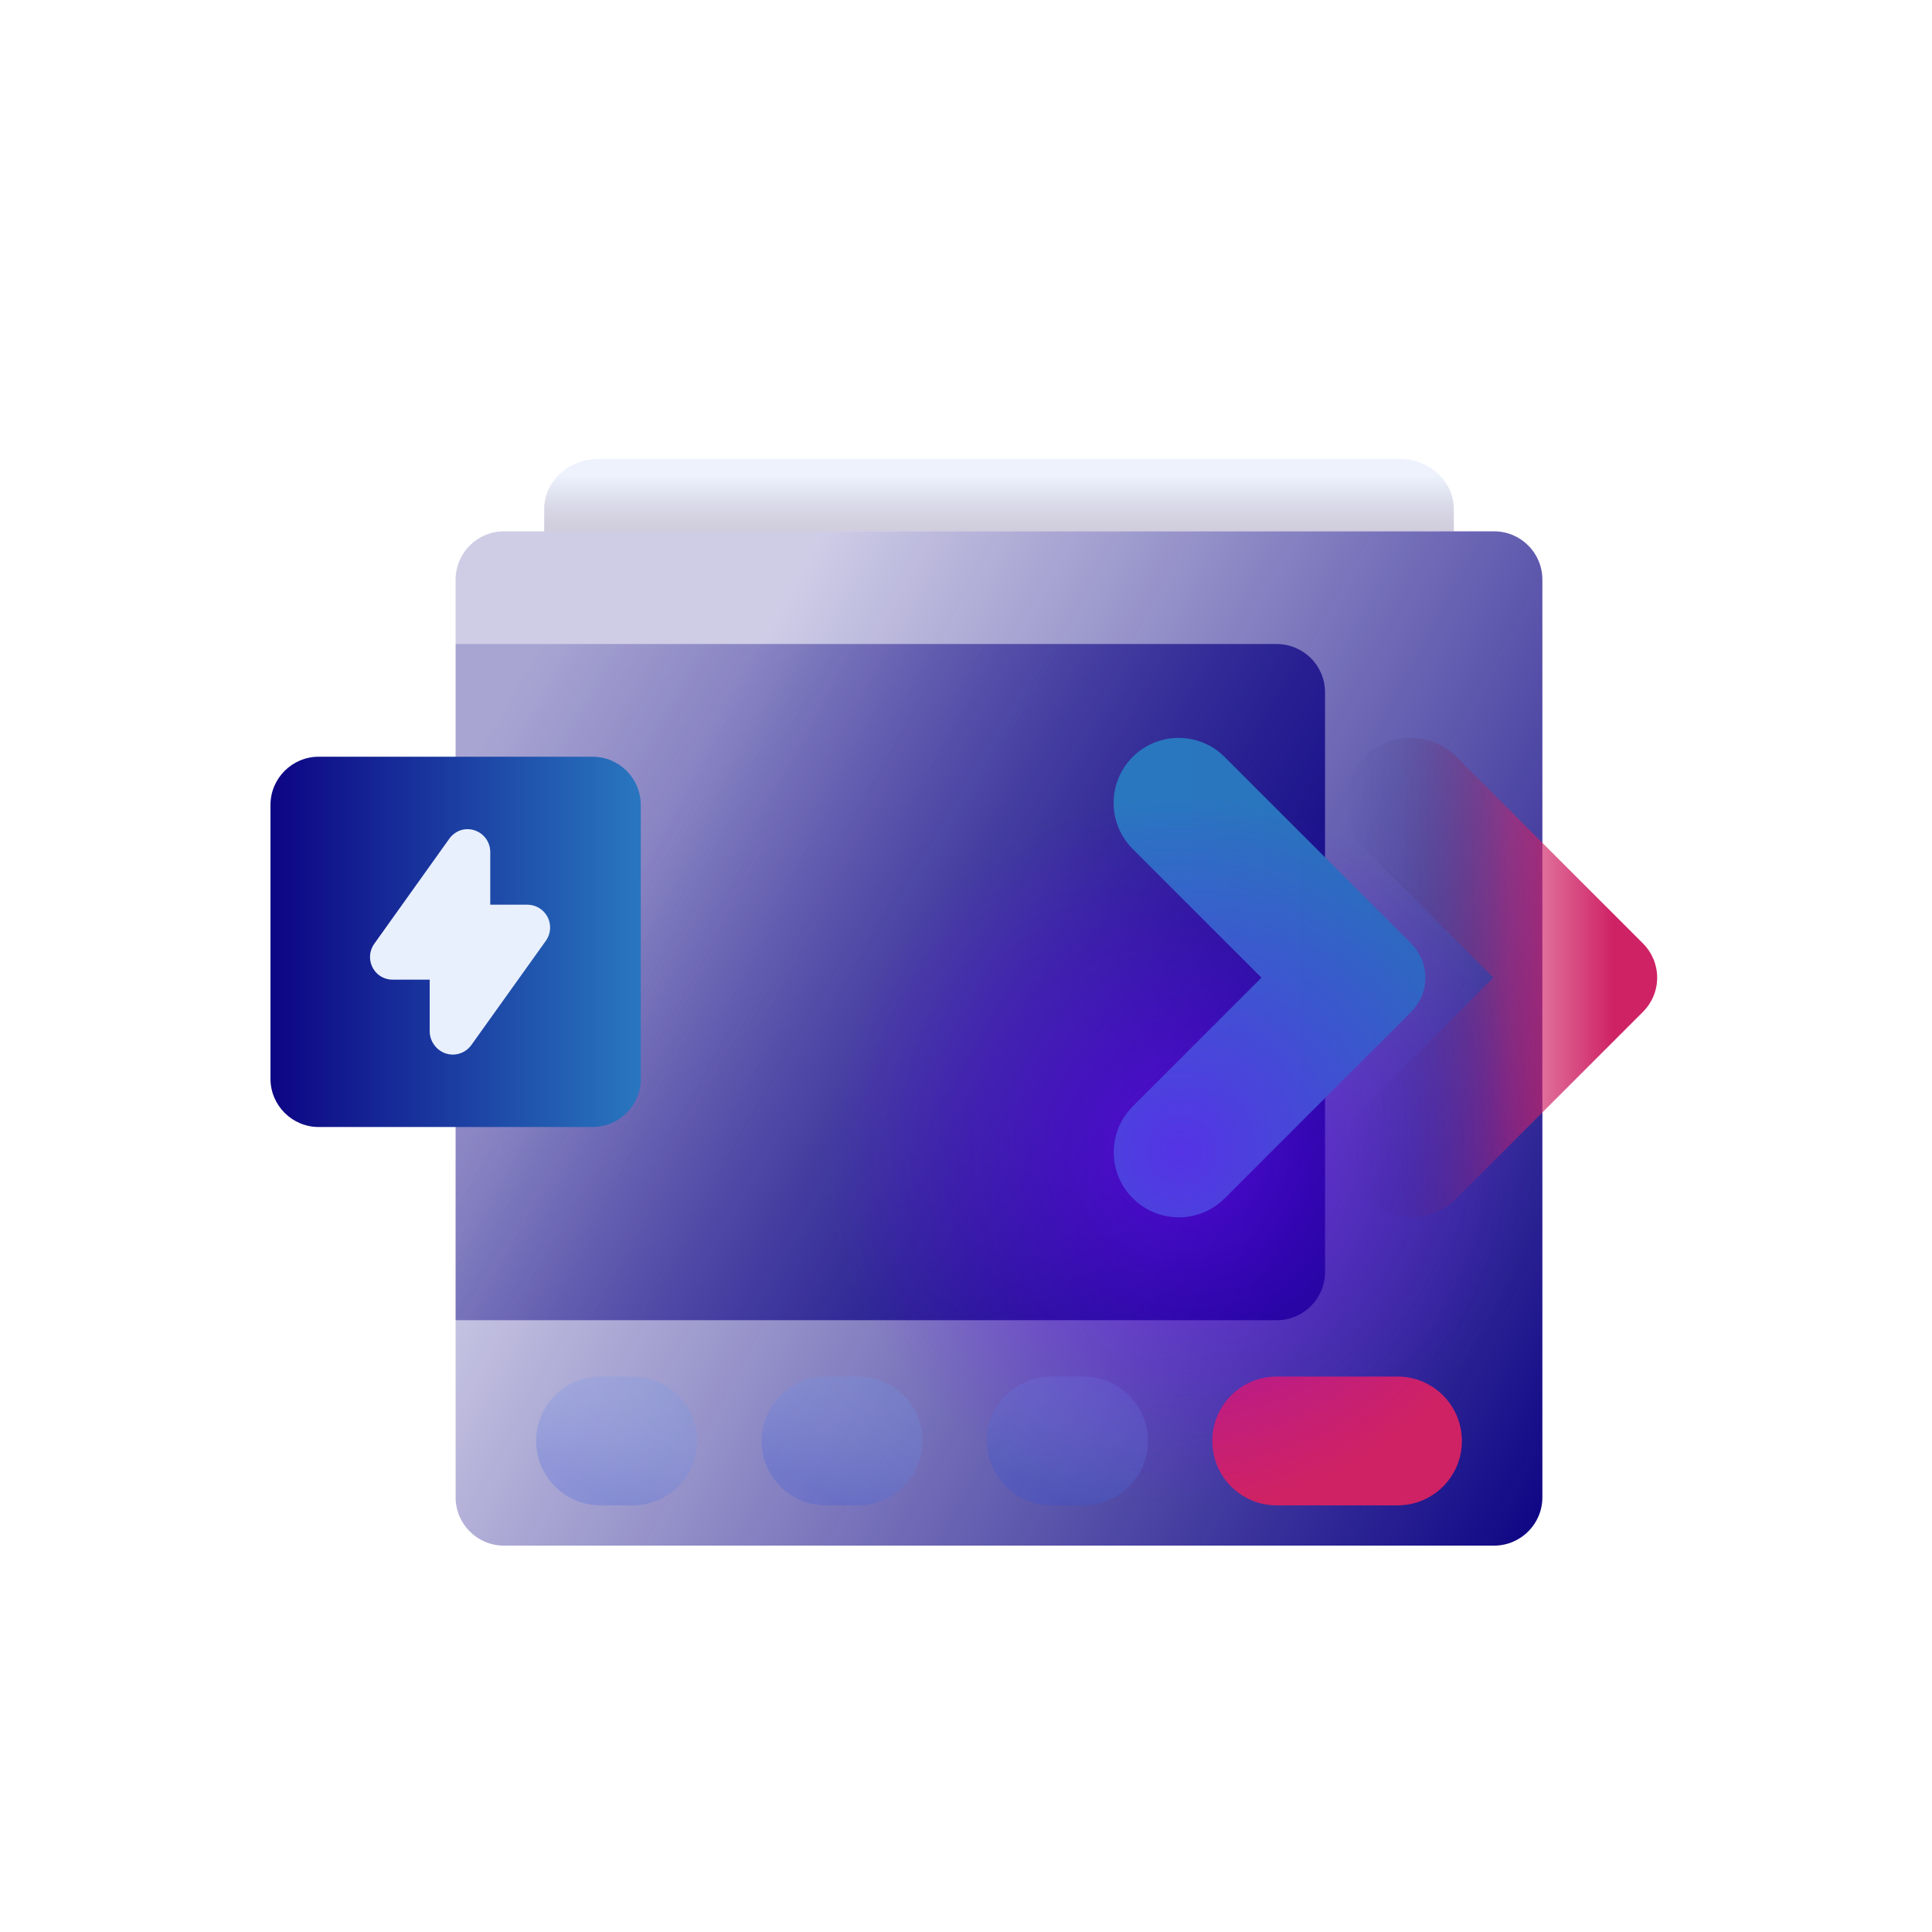 <svg width="400" height="400" viewBox="0 0 400 400" fill="none" xmlns="http://www.w3.org/2000/svg">
<g clip-path="url(#clip0_5381_13789)">
<path d="M319.333 310.004V120.004C319.333 114.481 314.855 110.004 309.333 110.004L104.333 110.004C98.81 110.004 94.332 114.481 94.332 120.004V310.004C94.332 315.527 98.81 320.004 104.333 320.004H309.333C314.855 320.004 319.333 315.527 319.333 310.004Z" fill="url(#paint0_linear_5381_13789)"/>
<path d="M274.333 143.338V263.338C274.333 268.861 269.856 273.338 264.333 273.338H94.332V133.338H264.333C266.984 133.338 269.528 134.391 271.404 136.266C273.279 138.143 274.333 140.688 274.333 143.338Z" fill="url(#paint1_linear_5381_13789)"/>
<path opacity="0.2" d="M124.333 311.67H130.999C138.363 311.67 144.333 305.7 144.333 298.337C144.333 290.973 138.363 285.003 130.999 285.003H124.333C116.969 285.003 110.999 290.973 110.999 298.337C110.999 305.7 116.969 311.67 124.333 311.67Z" fill="url(#paint2_linear_5381_13789)"/>
<path opacity="0.2" d="M170.999 311.67H177.666C185.029 311.67 190.999 305.7 190.999 298.337C190.999 290.973 185.029 285.003 177.666 285.003H170.999C163.635 285.003 157.666 290.973 157.666 298.337C157.666 305.7 163.635 311.67 170.999 311.67Z" fill="url(#paint3_linear_5381_13789)"/>
<path opacity="0.2" d="M217.666 311.67H224.332C231.696 311.67 237.666 305.7 237.666 298.337C237.666 290.973 231.696 285.003 224.332 285.003H217.666C210.302 285.003 204.332 290.973 204.332 298.337C204.332 305.7 210.302 311.67 217.666 311.67Z" fill="url(#paint4_linear_5381_13789)"/>
<path d="M264.316 311.67H289.349C296.703 311.67 302.666 305.708 302.666 298.353V298.32C302.666 290.965 296.703 285.003 289.349 285.003H264.316C256.961 285.003 250.999 290.965 250.999 298.32V298.353C250.999 305.708 256.961 311.67 264.316 311.67Z" fill="url(#paint5_linear_5381_13789)"/>
<path d="M234.499 229.087L261.165 202.42L234.499 175.753C229.249 170.495 229.249 161.978 234.499 156.72C237.024 154.193 240.45 152.773 244.024 152.773C247.597 152.773 251.024 154.193 253.549 156.72L263.082 166.253L271.415 174.587L292.165 195.353C294.044 197.228 295.099 199.775 295.099 202.428C295.099 205.082 294.044 207.628 292.165 209.503L271.365 230.303L253.582 248.087C251.057 250.613 247.63 252.033 244.057 252.033C240.484 252.033 237.057 250.613 234.532 248.087C229.294 242.842 229.279 234.35 234.499 229.087Z" fill="url(#paint6_linear_5381_13789)"/>
<path d="M309.166 202.42L282.499 175.753C277.249 170.495 277.249 161.978 282.499 156.72C285.024 154.193 288.451 152.773 292.024 152.773C295.597 152.773 299.024 154.193 301.549 156.72L340.166 195.337C342.044 197.212 343.099 199.758 343.099 202.412C343.099 205.065 342.044 207.612 340.166 209.487L301.549 248.103C299.024 250.63 295.597 252.05 292.024 252.05C288.451 252.05 285.024 250.63 282.499 248.103C277.249 242.845 277.249 234.328 282.499 229.07L309.166 202.42Z" fill="url(#paint7_linear_5381_13789)"/>
<path d="M244.333 313.338C285.754 313.338 319.333 279.759 319.333 238.338C319.333 196.917 285.754 163.338 244.333 163.338C202.911 163.338 169.333 196.917 169.333 238.338C169.333 279.759 202.911 313.338 244.333 313.338Z" fill="url(#paint8_radial_5381_13789)"/>
<path d="M132.666 223.337V166.67C132.666 161.147 128.188 156.67 122.666 156.67H65.999C60.476 156.67 55.999 161.147 55.999 166.67V223.337C55.999 228.859 60.476 233.337 65.999 233.337H122.666C128.188 233.337 132.666 228.859 132.666 223.337Z" fill="url(#paint9_linear_5381_13789)"/>
<path opacity="0.2" d="M112.666 110.004V105.409C112.666 99.662 117.721 95.004 123.957 95.004H289.707C295.944 95.004 300.999 99.662 300.999 105.409V110.004" fill="url(#paint10_linear_5381_13789)"/>
<path d="M95.549 171.833C94.481 172.16 93.558 172.843 92.933 173.772L77.461 195.437C75.994 197.537 76.471 200.423 78.531 201.943C79.328 202.513 80.281 202.822 81.258 202.827H88.963V213.367C88.921 215.49 90.249 217.4 92.256 218.095C94.189 218.738 96.314 218.072 97.534 216.44L113.118 194.633C114.061 193.2 114.156 191.37 113.364 189.85C112.573 188.328 111.019 187.355 109.304 187.307H101.599C101.571 187.323 101.533 187.323 101.504 187.307V176.277C101.468 174.827 100.768 173.477 99.606 172.608C98.444 171.742 96.949 171.455 95.549 171.833Z" fill="#E9F0FD"/>
</g>
<defs>
<linearGradient id="paint0_linear_5381_13789" x1="82.243" y1="156.523" x2="334.114" y2="292.236" gradientUnits="userSpaceOnUse">
<stop offset="0.191" stop-color="#0D0484" stop-opacity="0.2"/>
<stop offset="1" stop-color="#0D0484"/>
</linearGradient>
<linearGradient id="paint1_linear_5381_13789" x1="89.399" y1="171.478" x2="262.858" y2="271.62" gradientUnits="userSpaceOnUse">
<stop stop-color="#0D0484" stop-opacity="0.2"/>
<stop offset="1" stop-color="#0D0484"/>
</linearGradient>
<linearGradient id="paint2_linear_5381_13789" x1="134.866" y1="290.358" x2="123.915" y2="309.315" gradientUnits="userSpaceOnUse">
<stop stop-color="#6A99F1"/>
<stop offset="0.21" stop-color="#6493F0"/>
<stop offset="0.48" stop-color="#5483ED"/>
<stop offset="0.78" stop-color="#3968E9"/>
<stop offset="1" stop-color="#2151E5"/>
</linearGradient>
<linearGradient id="paint3_linear_5381_13789" x1="181.532" y1="290.358" x2="170.581" y2="309.315" gradientUnits="userSpaceOnUse">
<stop stop-color="#6A99F1"/>
<stop offset="0.21" stop-color="#6493F0"/>
<stop offset="0.48" stop-color="#5483ED"/>
<stop offset="0.78" stop-color="#3968E9"/>
<stop offset="1" stop-color="#2151E5"/>
</linearGradient>
<linearGradient id="paint4_linear_5381_13789" x1="228.199" y1="290.358" x2="217.248" y2="309.315" gradientUnits="userSpaceOnUse">
<stop stop-color="#6A99F1"/>
<stop offset="0.21" stop-color="#6493F0"/>
<stop offset="0.48" stop-color="#5483ED"/>
<stop offset="0.78" stop-color="#3968E9"/>
<stop offset="1" stop-color="#2151E5"/>
</linearGradient>
<linearGradient id="paint5_linear_5381_13789" x1="286.339" y1="294.092" x2="277.259" y2="309.318" gradientUnits="userSpaceOnUse">
<stop stop-color="#CF2265"/>
<stop offset="1" stop-color="#CF2265"/>
</linearGradient>
<linearGradient id="paint6_linear_5381_13789" x1="243.192" y1="202.437" x2="295.099" y2="202.437" gradientUnits="userSpaceOnUse">
<stop stop-color="#2977BF"/>
<stop offset="1" stop-color="#2870BC"/>
</linearGradient>
<linearGradient id="paint7_linear_5381_13789" x1="343.116" y1="202.437" x2="278.567" y2="202.437" gradientUnits="userSpaceOnUse">
<stop offset="0.14" stop-color="#CF2265"/>
<stop offset="0.47" stop-color="#CF2265" stop-opacity="0.5"/>
<stop offset="0.83" stop-color="#3E2A62" stop-opacity="0.1"/>
<stop offset="1" stop-color="#1B0A65" stop-opacity="0"/>
</linearGradient>
<radialGradient id="paint8_radial_5381_13789" cx="0" cy="0" r="1" gradientUnits="userSpaceOnUse" gradientTransform="translate(244.333 238.338) scale(73.287)">
<stop stop-color="#7206FF" stop-opacity="0.6"/>
<stop offset="0.17" stop-color="#7206FF" stop-opacity="0.5"/>
<stop offset="1" stop-color="#7106FD" stop-opacity="0"/>
</radialGradient>
<linearGradient id="paint9_linear_5381_13789" x1="55.999" y1="195.02" x2="132.666" y2="195.02" gradientUnits="userSpaceOnUse">
<stop stop-color="#0D0484"/>
<stop offset="1" stop-color="#2977BF"/>
</linearGradient>
<linearGradient id="paint10_linear_5381_13789" x1="206.766" y1="109.709" x2="206.766" y2="94.709" gradientUnits="userSpaceOnUse">
<stop stop-color="#170653"/>
<stop offset="0.14" stop-color="#1D105E" stop-opacity="0.97"/>
<stop offset="0.33" stop-color="#2D2C7C" stop-opacity="0.9"/>
<stop offset="0.55" stop-color="#475BAE" stop-opacity="0.77"/>
<stop offset="0.77" stop-color="#6A99F1" stop-opacity="0.6"/>
</linearGradient>
<clipPath id="clip0_5381_13789">
<rect width="288.333" height="225" fill="white" transform="translate(56 95)"/>
</clipPath>
</defs>
</svg>
